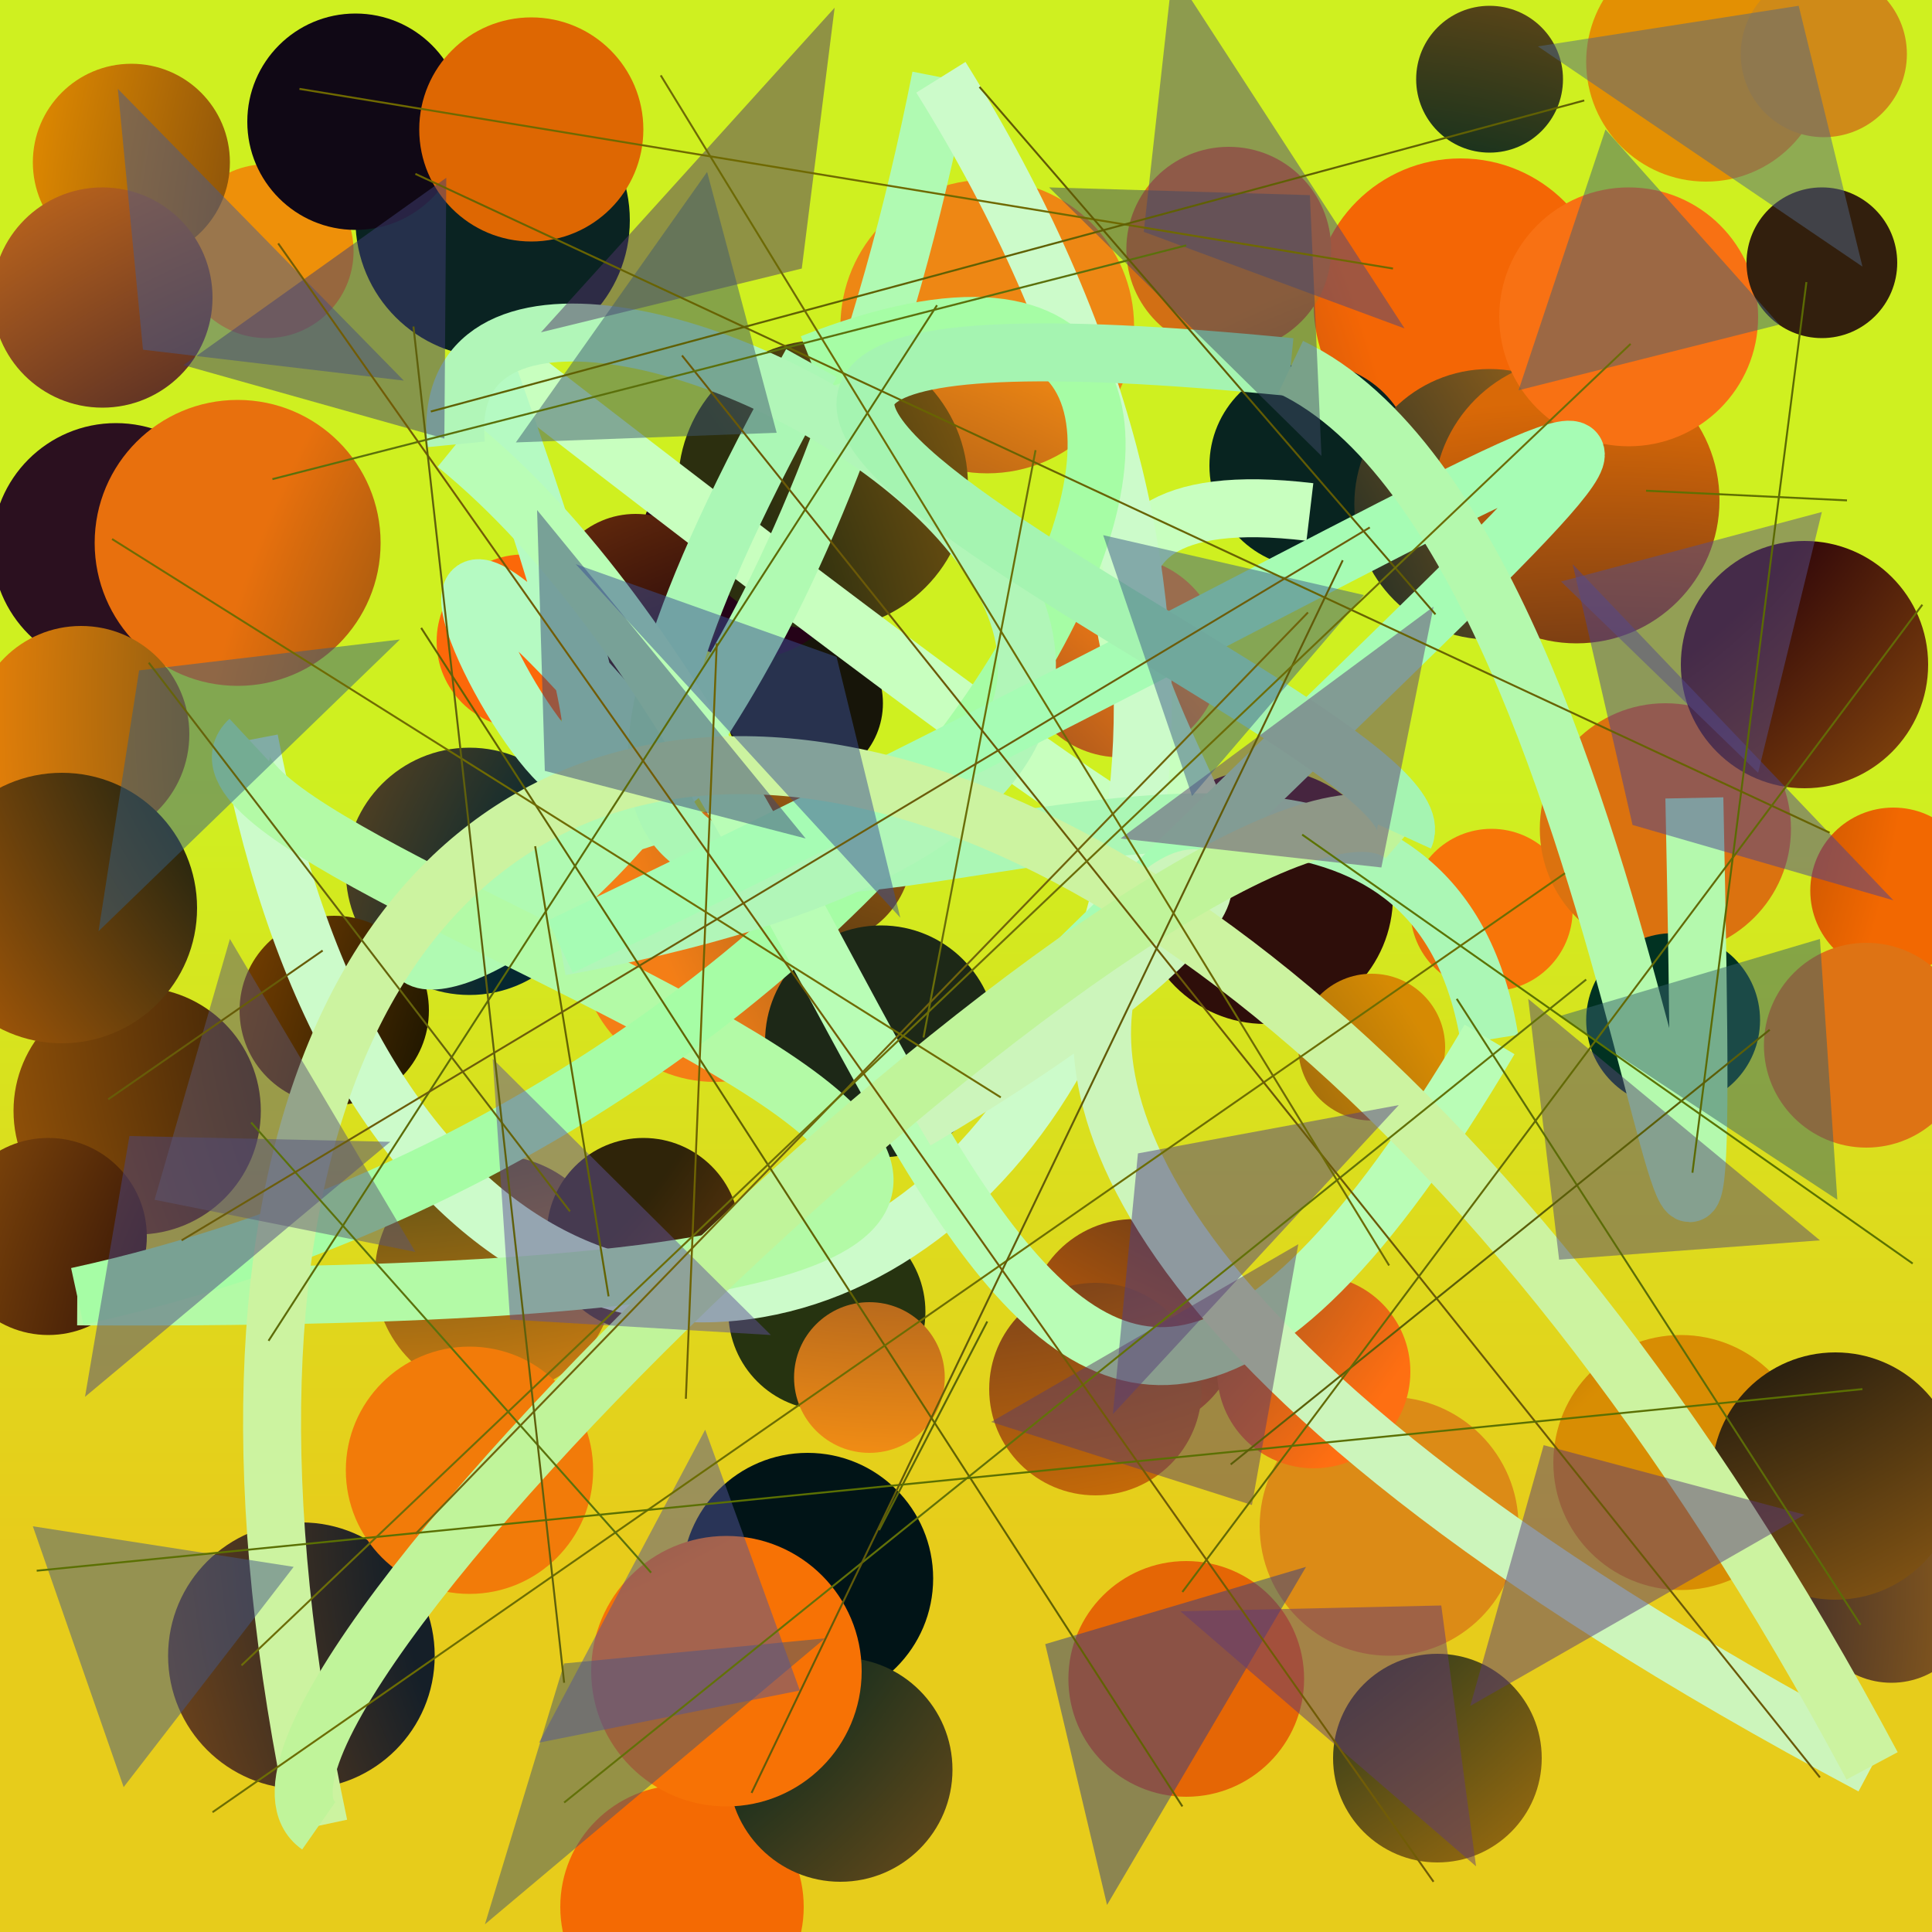<?xml version="1.0" encoding="UTF-8"?>
<svg xmlns="http://www.w3.org/2000/svg" xmlns:xlink="http://www.w3.org/1999/xlink" width="500pt" height="500pt" viewBox="0 0 500 500" version="1.1">
<defs>
<linearGradient id="linear0" gradientUnits="userSpaceOnUse" x1="0.153" y1="0" x2="0.153" y2="1" gradientTransform="matrix(500,0,0,500,0,0)">
<stop offset="0.4" style="stop-color:rgb(81.1%,94.1%,12.6%);stop-opacity:1;"/>
<stop offset="0.8" style="stop-color:rgb(90.7%,80%,10.5%);stop-opacity:1;"/>
</linearGradient>
<radialGradient id="radial0" gradientUnits="userSpaceOnUse" cx="0.634" cy="0.549" fx="0.634" fy="0.549" r="0.6" gradientTransform="matrix(500,0,0,500,0,0)">
<stop offset="0.467" style="stop-color:rgb(4.8%,12.8%,10.4%);stop-opacity:1;"/>
<stop offset="0.933" style="stop-color:rgb(93.4%,56.6%,3.7%);stop-opacity:1;"/>
</radialGradient>
<radialGradient id="radial1" gradientUnits="userSpaceOnUse" cx="0.175" cy="0.344" fx="0.175" fy="0.344" r="0.6" gradientTransform="matrix(500,0,0,500,0,0)">
<stop offset="0.467" style="stop-color:rgb(19.2%,13.9%,18.7%);stop-opacity:1;"/>
<stop offset="0.933" style="stop-color:rgb(95.8%,40%,1.8%);stop-opacity:1;"/>
</radialGradient>
<radialGradient id="radial2" gradientUnits="userSpaceOnUse" cx="0.226" cy="0.612" fx="0.226" fy="0.612" r="0.6" gradientTransform="matrix(500,0,0,500,0,0)">
<stop offset="0.467" style="stop-color:rgb(14.8%,20%,6.3%);stop-opacity:1;"/>
<stop offset="0.933" style="stop-color:rgb(99.4%,47.2%,8.6%);stop-opacity:1;"/>
</radialGradient>
<radialGradient id="radial3" gradientUnits="userSpaceOnUse" cx="0.136" cy="0.12" fx="0.136" fy="0.12" r="0.6" gradientTransform="matrix(500,0,0,500,0,0)">
<stop offset="0.467" style="stop-color:rgb(17%,6.1%,12.2%);stop-opacity:1;"/>
<stop offset="0.933" style="stop-color:rgb(81.1%,46.7%,0.1%);stop-opacity:1;"/>
</radialGradient>
<radialGradient id="radial4" gradientUnits="userSpaceOnUse" cx="0.53" cy="0.564" fx="0.53" fy="0.564" r="0.6" gradientTransform="matrix(500,0,0,500,0,0)">
<stop offset="0.467" style="stop-color:rgb(2.3%,15.8%,19.1%);stop-opacity:1;"/>
<stop offset="0.933" style="stop-color:rgb(86.4%,42.2%,2.6%);stop-opacity:1;"/>
</radialGradient>
<radialGradient id="radial5" gradientUnits="userSpaceOnUse" cx="0.655" cy="0.484" fx="0.655" fy="0.484" r="0.6" gradientTransform="matrix(500,0,0,500,0,0)">
<stop offset="0.467" style="stop-color:rgb(0.4%,14.5%,8%);stop-opacity:1;"/>
<stop offset="0.933" style="stop-color:rgb(91%,44%,5%);stop-opacity:1;"/>
</radialGradient>
<radialGradient id="radial6" gradientUnits="userSpaceOnUse" cx="0.188" cy="0.227" fx="0.188" fy="0.227" r="0.6" gradientTransform="matrix(500,0,0,500,0,0)">
<stop offset="0.467" style="stop-color:rgb(4.7%,20%,8.9%);stop-opacity:1;"/>
<stop offset="0.933" style="stop-color:rgb(99.8%,56.2%,6.4%);stop-opacity:1;"/>
</radialGradient>
<radialGradient id="radial7" gradientUnits="userSpaceOnUse" cx="0.484" cy="0.783" fx="0.484" fy="0.783" r="0.6" gradientTransform="matrix(500,0,0,500,0,0)">
<stop offset="0.467" style="stop-color:rgb(8.3%,12.2%,15.8%);stop-opacity:1;"/>
<stop offset="0.933" style="stop-color:rgb(81.4%,41.7%,4.4%);stop-opacity:1;"/>
</radialGradient>
<radialGradient id="radial8" gradientUnits="userSpaceOnUse" cx="0.229" cy="0.686" fx="0.229" fy="0.686" r="0.6" gradientTransform="matrix(500,0,0,500,0,0)">
<stop offset="0.467" style="stop-color:rgb(3.8%,6.3%,14.5%);stop-opacity:1;"/>
<stop offset="0.933" style="stop-color:rgb(96.7%,45.7%,3.5%);stop-opacity:1;"/>
</radialGradient>
<radialGradient id="radial9" gradientUnits="userSpaceOnUse" cx="0.568" cy="0.273" fx="0.568" fy="0.273" r="0.6" gradientTransform="matrix(500,0,0,500,0,0)">
<stop offset="0.467" style="stop-color:rgb(3.2%,14%,12.4%);stop-opacity:1;"/>
<stop offset="0.933" style="stop-color:rgb(99.2%,42.4%,6.8%);stop-opacity:1;"/>
</radialGradient>
<radialGradient id="radial10" gradientUnits="userSpaceOnUse" cx="0.857" cy="0.272" fx="0.857" fy="0.272" r="0.6" gradientTransform="matrix(500,0,0,500,0,0)">
<stop offset="0.467" style="stop-color:rgb(7.2%,17.9%,14%);stop-opacity:1;"/>
<stop offset="0.933" style="stop-color:rgb(95.6%,49.5%,8.8%);stop-opacity:1;"/>
</radialGradient>
<radialGradient id="radial11" gradientUnits="userSpaceOnUse" cx="0.405" cy="0.429" fx="0.405" fy="0.429" r="0.6" gradientTransform="matrix(500,0,0,500,0,0)">
<stop offset="0.467" style="stop-color:rgb(2.2%,13.4%,16%);stop-opacity:1;"/>
<stop offset="0.933" style="stop-color:rgb(86.6%,50.3%,7.2%);stop-opacity:1;"/>
</radialGradient>
<radialGradient id="radial12" gradientUnits="userSpaceOnUse" cx="0.437" cy="0.319" fx="0.437" fy="0.319" r="0.6" gradientTransform="matrix(500,0,0,500,0,0)">
<stop offset="0.467" style="stop-color:rgb(10.3%,3.1%,0.1%);stop-opacity:1;"/>
<stop offset="0.933" style="stop-color:rgb(84.9%,55.1%,1.2%);stop-opacity:1;"/>
</radialGradient>
<radialGradient id="radial13" gradientUnits="userSpaceOnUse" cx="0.787" cy="0.246" fx="0.787" fy="0.246" r="0.6" gradientTransform="matrix(500,0,0,500,0,0)">
<stop offset="0.467" style="stop-color:rgb(0.6%,8.5%,15.1%);stop-opacity:1;"/>
<stop offset="0.933" style="stop-color:rgb(88.8%,40.9%,1.6%);stop-opacity:1;"/>
</radialGradient>
<radialGradient id="radial14" gradientUnits="userSpaceOnUse" cx="0.116" cy="0.445" fx="0.116" fy="0.445" r="0.6" gradientTransform="matrix(500,0,0,500,0,0)">
<stop offset="0.467" style="stop-color:rgb(18.5%,14%,3.5%);stop-opacity:1;"/>
<stop offset="0.933" style="stop-color:rgb(99%,45.5%,9.9%);stop-opacity:1;"/>
</radialGradient>
<radialGradient id="radial15" gradientUnits="userSpaceOnUse" cx="0.363" cy="0.126" fx="0.363" fy="0.126" r="0.6" gradientTransform="matrix(500,0,0,500,0,0)">
<stop offset="0.467" style="stop-color:rgb(9.1%,15%,2.6%);stop-opacity:1;"/>
<stop offset="0.933" style="stop-color:rgb(89.7%,40.1%,2.1%);stop-opacity:1;"/>
</radialGradient>
<radialGradient id="radial16" gradientUnits="userSpaceOnUse" cx="0.827" cy="0.768" fx="0.827" fy="0.768" r="0.6" gradientTransform="matrix(500,0,0,500,0,0)">
<stop offset="0.467" style="stop-color:rgb(4.1%,4.5%,13.1%);stop-opacity:1;"/>
<stop offset="0.933" style="stop-color:rgb(85.1%,41%,2.7%);stop-opacity:1;"/>
</radialGradient>
<radialGradient id="radial17" gradientUnits="userSpaceOnUse" cx="0.565" cy="0.164" fx="0.565" fy="0.164" r="0.6" gradientTransform="matrix(500,0,0,500,0,0)">
<stop offset="0.467" style="stop-color:rgb(7.9%,2.4%,9.3%);stop-opacity:1;"/>
<stop offset="0.933" style="stop-color:rgb(87.9%,53.9%,0.1%);stop-opacity:1;"/>
</radialGradient>
<radialGradient id="radial18" gradientUnits="userSpaceOnUse" cx="0.182" cy="0.513" fx="0.182" fy="0.513" r="0.6" gradientTransform="matrix(500,0,0,500,0,0)">
<stop offset="0.467" style="stop-color:rgb(13.1%,16%,13.2%);stop-opacity:1;"/>
<stop offset="0.933" style="stop-color:rgb(85.9%,44.9%,5.8%);stop-opacity:1;"/>
</radialGradient>
<radialGradient id="radial19" gradientUnits="userSpaceOnUse" cx="0.193" cy="0.462" fx="0.193" fy="0.462" r="0.6" gradientTransform="matrix(500,0,0,500,0,0)">
<stop offset="0.467" style="stop-color:rgb(14.9%,2.2%,3.1%);stop-opacity:1;"/>
<stop offset="0.933" style="stop-color:rgb(89.1%,56.3%,1%);stop-opacity:1;"/>
</radialGradient>
<radialGradient id="radial20" gradientUnits="userSpaceOnUse" cx="0.292" cy="0.154" fx="0.292" fy="0.154" r="0.6" gradientTransform="matrix(500,0,0,500,0,0)">
<stop offset="0.467" style="stop-color:rgb(8.9%,8.4%,3.5%);stop-opacity:1;"/>
<stop offset="0.933" style="stop-color:rgb(85.7%,45.1%,3%);stop-opacity:1;"/>
</radialGradient>
<radialGradient id="radial21" gradientUnits="userSpaceOnUse" cx="0.418" cy="0.377" fx="0.418" fy="0.377" r="0.6" gradientTransform="matrix(500,0,0,500,0,0)">
<stop offset="0.467" style="stop-color:rgb(14.7%,1.1%,9.6%);stop-opacity:1;"/>
<stop offset="0.933" style="stop-color:rgb(96.3%,45.5%,8.4%);stop-opacity:1;"/>
</radialGradient>
<radialGradient id="radial22" gradientUnits="userSpaceOnUse" cx="0.577" cy="0.576" fx="0.577" fy="0.576" r="0.6" gradientTransform="matrix(500,0,0,500,0,0)">
<stop offset="0.467" style="stop-color:rgb(17.9%,5.4%,4.1%);stop-opacity:1;"/>
<stop offset="0.933" style="stop-color:rgb(99.3%,41.6%,0.4%);stop-opacity:1;"/>
</radialGradient>
<radialGradient id="radial23" gradientUnits="userSpaceOnUse" cx="0.593" cy="0.822" fx="0.593" fy="0.822" r="0.6" gradientTransform="matrix(500,0,0,500,0,0)">
<stop offset="0.467" style="stop-color:rgb(12.9%,10.6%,19.2%);stop-opacity:1;"/>
<stop offset="0.933" style="stop-color:rgb(90.1%,57.6%,3.6%);stop-opacity:1;"/>
</radialGradient>
<radialGradient id="radial24" gradientUnits="userSpaceOnUse" cx="0.309" cy="0.872" fx="0.309" fy="0.872" r="0.6" gradientTransform="matrix(500,0,0,500,0,0)">
<stop offset="0.467" style="stop-color:rgb(7.1%,8.8%,7.5%);stop-opacity:1;"/>
<stop offset="0.933" style="stop-color:rgb(81.2%,46.1%,6%);stop-opacity:1;"/>
</radialGradient>
<radialGradient id="radial25" gradientUnits="userSpaceOnUse" cx="0.796" cy="0.46" fx="0.796" fy="0.46" r="0.6" gradientTransform="matrix(500,0,0,500,0,0)">
<stop offset="0.467" style="stop-color:rgb(17.8%,13.2%,5.8%);stop-opacity:1;"/>
<stop offset="0.933" style="stop-color:rgb(87.2%,54.3%,9.6%);stop-opacity:1;"/>
</radialGradient>
<radialGradient id="radial26" gradientUnits="userSpaceOnUse" cx="0.314" cy="0.7" fx="0.314" fy="0.7" r="0.6" gradientTransform="matrix(500,0,0,500,0,0)">
<stop offset="0.467" style="stop-color:rgb(18.5%,6.5%,10.8%);stop-opacity:1;"/>
<stop offset="0.933" style="stop-color:rgb(93.5%,52.9%,7.8%);stop-opacity:1;"/>
</radialGradient>
<radialGradient id="radial27" gradientUnits="userSpaceOnUse" cx="0.211" cy="0.723" fx="0.211" fy="0.723" r="0.6" gradientTransform="matrix(500,0,0,500,0,0)">
<stop offset="0.467" style="stop-color:rgb(4.4%,2.7%,18.1%);stop-opacity:1;"/>
<stop offset="0.933" style="stop-color:rgb(97.1%,49.6%,7.7%);stop-opacity:1;"/>
</radialGradient>
<radialGradient id="radial28" gradientUnits="userSpaceOnUse" cx="0.287" cy="0.203" fx="0.287" fy="0.203" r="0.6" gradientTransform="matrix(500,0,0,500,0,0)">
<stop offset="0.467" style="stop-color:rgb(3.9%,13.8%,13.2%);stop-opacity:1;"/>
<stop offset="0.933" style="stop-color:rgb(91.3%,50.8%,6.8%);stop-opacity:1;"/>
</radialGradient>
<radialGradient id="radial29" gradientUnits="userSpaceOnUse" cx="0.893" cy="0.554" fx="0.893" fy="0.554" r="0.6" gradientTransform="matrix(500,0,0,500,0,0)">
<stop offset="0.467" style="stop-color:rgb(0.2%,19.6%,13.2%);stop-opacity:1;"/>
<stop offset="0.933" style="stop-color:rgb(94.1%,56.2%,6.8%);stop-opacity:1;"/>
</radialGradient>
<radialGradient id="radial30" gradientUnits="userSpaceOnUse" cx="0.554" cy="0.365" fx="0.554" fy="0.365" r="0.6" gradientTransform="matrix(500,0,0,500,0,0)">
<stop offset="0.467" style="stop-color:rgb(5.6%,15.6%,10.2%);stop-opacity:1;"/>
<stop offset="0.933" style="stop-color:rgb(88.9%,49.8%,3.5%);stop-opacity:1;"/>
</radialGradient>
<radialGradient id="radial31" gradientUnits="userSpaceOnUse" cx="0.533" cy="0.837" fx="0.533" fy="0.837" r="0.6" gradientTransform="matrix(500,0,0,500,0,0)">
<stop offset="0.467" style="stop-color:rgb(0.5%,8%,9.1%);stop-opacity:1;"/>
<stop offset="0.933" style="stop-color:rgb(82.8%,55.1%,0.6%);stop-opacity:1;"/>
</radialGradient>
<radialGradient id="radial32" gradientUnits="userSpaceOnUse" cx="0.341" cy="0.199" fx="0.341" fy="0.199" r="0.6" gradientTransform="matrix(500,0,0,500,0,0)">
<stop offset="0.467" style="stop-color:rgb(6.3%,3%,8.4%);stop-opacity:1;"/>
<stop offset="0.933" style="stop-color:rgb(97.1%,57.3%,4.2%);stop-opacity:1;"/>
</radialGradient>
<radialGradient id="radial33" gradientUnits="userSpaceOnUse" cx="0.144" cy="0.383" fx="0.144" fy="0.383" r="0.6" gradientTransform="matrix(500,0,0,500,0,0)">
<stop offset="0.467" style="stop-color:rgb(17.3%,18.6%,5.9%);stop-opacity:1;"/>
<stop offset="0.933" style="stop-color:rgb(90.4%,54.5%,7.8%);stop-opacity:1;"/>
</radialGradient>
<radialGradient id="radial34" gradientUnits="userSpaceOnUse" cx="0.875" cy="0.67" fx="0.875" fy="0.67" r="0.6" gradientTransform="matrix(500,0,0,500,0,0)">
<stop offset="0.467" style="stop-color:rgb(2.5%,1.4%,9.8%);stop-opacity:1;"/>
<stop offset="0.933" style="stop-color:rgb(82.5%,43.6%,8%);stop-opacity:1;"/>
</radialGradient>
<radialGradient id="radial35" gradientUnits="userSpaceOnUse" cx="0.45" cy="0.489" fx="0.45" fy="0.489" r="0.6" gradientTransform="matrix(500,0,0,500,0,0)">
<stop offset="0.467" style="stop-color:rgb(16.1%,9.6%,2.7%);stop-opacity:1;"/>
<stop offset="0.933" style="stop-color:rgb(80.2%,44.5%,3.6%);stop-opacity:1;"/>
</radialGradient>
<radialGradient id="radial36" gradientUnits="userSpaceOnUse" cx="0.265" cy="0.835" fx="0.265" fy="0.835" r="0.6" gradientTransform="matrix(500,0,0,500,0,0)">
<stop offset="0.467" style="stop-color:rgb(7.9%,11.5%,13.7%);stop-opacity:1;"/>
<stop offset="0.933" style="stop-color:rgb(83.9%,54.3%,1.3%);stop-opacity:1;"/>
</radialGradient>
<radialGradient id="radial37" gradientUnits="userSpaceOnUse" cx="0.268" cy="0.541" fx="0.268" fy="0.541" r="0.6" gradientTransform="matrix(500,0,0,500,0,0)">
<stop offset="0.467" style="stop-color:rgb(10.3%,5.4%,16.5%);stop-opacity:1;"/>
<stop offset="0.933" style="stop-color:rgb(86.8%,46.5%,9.9%);stop-opacity:1;"/>
</radialGradient>
<radialGradient id="radial38" gradientUnits="userSpaceOnUse" cx="0.101" cy="0.454" fx="0.101" fy="0.454" r="0.6" gradientTransform="matrix(500,0,0,500,0,0)">
<stop offset="0.467" style="stop-color:rgb(12.5%,11.3%,12.9%);stop-opacity:1;"/>
<stop offset="0.933" style="stop-color:rgb(97.3%,44.3%,7.3%);stop-opacity:1;"/>
</radialGradient>
<radialGradient id="radial39" gradientUnits="userSpaceOnUse" cx="0.839" cy="0.217" fx="0.839" fy="0.217" r="0.6" gradientTransform="matrix(500,0,0,500,0,0)">
<stop offset="0.467" style="stop-color:rgb(19.6%,12.1%,5%);stop-opacity:1;"/>
<stop offset="0.933" style="stop-color:rgb(93.6%,43.9%,4.1%);stop-opacity:1;"/>
</radialGradient>
<radialGradient id="radial40" gradientUnits="userSpaceOnUse" cx="0.357" cy="0.757" fx="0.357" fy="0.757" r="0.6" gradientTransform="matrix(500,0,0,500,0,0)">
<stop offset="0.467" style="stop-color:rgb(18.4%,6.6%,2.2%);stop-opacity:1;"/>
<stop offset="0.933" style="stop-color:rgb(89.6%,53.6%,6.9%);stop-opacity:1;"/>
</radialGradient>
<radialGradient id="radial41" gradientUnits="userSpaceOnUse" cx="0.703" cy="0.365" fx="0.703" fy="0.365" r="0.6" gradientTransform="matrix(500,0,0,500,0,0)">
<stop offset="0.467" style="stop-color:rgb(7.3%,19.2%,11.7%);stop-opacity:1;"/>
<stop offset="0.933" style="stop-color:rgb(91.2%,42.3%,3.7%);stop-opacity:1;"/>
</radialGradient>
<radialGradient id="radial42" gradientUnits="userSpaceOnUse" cx="0.364" cy="0.27" fx="0.364" fy="0.27" r="0.6" gradientTransform="matrix(500,0,0,500,0,0)">
<stop offset="0.467" style="stop-color:rgb(5%,11%,7%);stop-opacity:1;"/>
<stop offset="0.933" style="stop-color:rgb(96.8%,47%,0.8%);stop-opacity:1;"/>
</radialGradient>
<radialGradient id="radial43" gradientUnits="userSpaceOnUse" cx="0.172" cy="0.329" fx="0.172" fy="0.329" r="0.6" gradientTransform="matrix(500,0,0,500,0,0)">
<stop offset="0.467" style="stop-color:rgb(14.4%,6.6%,7.8%);stop-opacity:1;"/>
<stop offset="0.933" style="stop-color:rgb(86.2%,54.4%,8.6%);stop-opacity:1;"/>
</radialGradient>
<radialGradient id="radial44" gradientUnits="userSpaceOnUse" cx="0.462" cy="0.241" fx="0.462" fy="0.241" r="0.6" gradientTransform="matrix(500,0,0,500,0,0)">
<stop offset="0.467" style="stop-color:rgb(12.6%,6.7%,19.1%);stop-opacity:1;"/>
<stop offset="0.933" style="stop-color:rgb(80.7%,43.4%,2.4%);stop-opacity:1;"/>
</radialGradient>
<radialGradient id="radial45" gradientUnits="userSpaceOnUse" cx="0.28" cy="0.229" fx="0.28" fy="0.229" r="0.6" gradientTransform="matrix(500,0,0,500,0,0)">
<stop offset="0.467" style="stop-color:rgb(0.1%,2.7%,6.5%);stop-opacity:1;"/>
<stop offset="0.933" style="stop-color:rgb(81.1%,54.1%,9.5%);stop-opacity:1;"/>
</radialGradient>
<radialGradient id="radial46" gradientUnits="userSpaceOnUse" cx="0.706" cy="0.114" fx="0.706" fy="0.114" r="0.6" gradientTransform="matrix(500,0,0,500,0,0)">
<stop offset="0.467" style="stop-color:rgb(19.8%,3.2%,3.6%);stop-opacity:1;"/>
<stop offset="0.933" style="stop-color:rgb(91.4%,57.1%,6.9%);stop-opacity:1;"/>
</radialGradient>
<radialGradient id="radial47" gradientUnits="userSpaceOnUse" cx="0.431" cy="0.328" fx="0.431" fy="0.328" r="0.6" gradientTransform="matrix(500,0,0,500,0,0)">
<stop offset="0.467" style="stop-color:rgb(8.1%,3.9%,2.9%);stop-opacity:1;"/>
<stop offset="0.933" style="stop-color:rgb(94.8%,40.7%,0.3%);stop-opacity:1;"/>
</radialGradient>
<radialGradient id="radial48" gradientUnits="userSpaceOnUse" cx="0.266" cy="0.388" fx="0.266" fy="0.388" r="0.6" gradientTransform="matrix(500,0,0,500,0,0)">
<stop offset="0.467" style="stop-color:rgb(1.8%,15.7%,18.7%);stop-opacity:1;"/>
<stop offset="0.933" style="stop-color:rgb(99.8%,43.4%,7%);stop-opacity:1;"/>
</radialGradient>
<radialGradient id="radial49" gradientUnits="userSpaceOnUse" cx="0.477" cy="0.203" fx="0.477" fy="0.203" r="0.6" gradientTransform="matrix(500,0,0,500,0,0)">
<stop offset="0.467" style="stop-color:rgb(17.9%,9%,18.9%);stop-opacity:1;"/>
<stop offset="0.933" style="stop-color:rgb(97.3%,56.7%,7.5%);stop-opacity:1;"/>
</radialGradient>
<radialGradient id="radial50" gradientUnits="userSpaceOnUse" cx="0.673" cy="0.272" fx="0.673" fy="0.272" r="0.6" gradientTransform="matrix(500,0,0,500,0,0)">
<stop offset="0.467" style="stop-color:rgb(12.9%,4.4%,10.7%);stop-opacity:1;"/>
<stop offset="0.933" style="stop-color:rgb(95.5%,41.7%,1.1%);stop-opacity:1;"/>
</radialGradient>
<radialGradient id="radial51" gradientUnits="userSpaceOnUse" cx="0.525" cy="0.63" fx="0.525" fy="0.63" r="0.6" gradientTransform="matrix(500,0,0,500,0,0)">
<stop offset="0.467" style="stop-color:rgb(2.1%,4.2%,0.1%);stop-opacity:1;"/>
<stop offset="0.933" style="stop-color:rgb(86.8%,43.6%,0.5%);stop-opacity:1;"/>
</radialGradient>
<radialGradient id="radial52" gradientUnits="userSpaceOnUse" cx="0.191" cy="0.122" fx="0.191" fy="0.122" r="0.6" gradientTransform="matrix(500,0,0,500,0,0)">
<stop offset="0.467" style="stop-color:rgb(17.7%,12.9%,15.6%);stop-opacity:1;"/>
<stop offset="0.933" style="stop-color:rgb(87%,45.1%,7.7%);stop-opacity:1;"/>
</radialGradient>
<radialGradient id="radial53" gradientUnits="userSpaceOnUse" cx="0.509" cy="0.613" fx="0.509" fy="0.613" r="0.6" gradientTransform="matrix(500,0,0,500,0,0)">
<stop offset="0.467" style="stop-color:rgb(8%,18.5%,12.3%);stop-opacity:1;"/>
<stop offset="0.933" style="stop-color:rgb(94.9%,57.7%,1.1%);stop-opacity:1;"/>
</radialGradient>
<radialGradient id="radial54" gradientUnits="userSpaceOnUse" cx="0.848" cy="0.445" fx="0.848" fy="0.445" r="0.6" gradientTransform="matrix(500,0,0,500,0,0)">
<stop offset="0.467" style="stop-color:rgb(3.8%,11.8%,5.7%);stop-opacity:1;"/>
<stop offset="0.933" style="stop-color:rgb(98.7%,40.9%,3.5%);stop-opacity:1;"/>
</radialGradient>
<radialGradient id="radial55" gradientUnits="userSpaceOnUse" cx="0.437" cy="0.428" fx="0.437" fy="0.428" r="0.6" gradientTransform="matrix(500,0,0,500,0,0)">
<stop offset="0.467" style="stop-color:rgb(11.4%,15.5%,9%);stop-opacity:1;"/>
<stop offset="0.933" style="stop-color:rgb(82.4%,42.7%,3.7%);stop-opacity:1;"/>
</radialGradient>
<radialGradient id="radial56" gradientUnits="userSpaceOnUse" cx="0.199" cy="0.7" fx="0.199" fy="0.7" r="0.6" gradientTransform="matrix(500,0,0,500,0,0)">
<stop offset="0.467" style="stop-color:rgb(8.9%,18.1%,11.6%);stop-opacity:1;"/>
<stop offset="0.933" style="stop-color:rgb(84.3%,44.4%,8%);stop-opacity:1;"/>
</radialGradient>
<radialGradient id="radial57" gradientUnits="userSpaceOnUse" cx="0.814" cy="0.298" fx="0.814" fy="0.298" r="0.6" gradientTransform="matrix(500,0,0,500,0,0)">
<stop offset="0.467" style="stop-color:rgb(12.8%,19.3%,5.8%);stop-opacity:1;"/>
<stop offset="0.933" style="stop-color:rgb(94.9%,48.1%,3.5%);stop-opacity:1;"/>
</radialGradient>
<radialGradient id="radial58" gradientUnits="userSpaceOnUse" cx="0.457" cy="0.589" fx="0.457" fy="0.589" r="0.6" gradientTransform="matrix(500,0,0,500,0,0)">
<stop offset="0.467" style="stop-color:rgb(18.4%,4.9%,4.2%);stop-opacity:1;"/>
<stop offset="0.933" style="stop-color:rgb(90.3%,45.1%,5.8%);stop-opacity:1;"/>
</radialGradient>
<radialGradient id="radial59" gradientUnits="userSpaceOnUse" cx="0.1" cy="0.313" fx="0.1" fy="0.313" r="0.6" gradientTransform="matrix(500,0,0,500,0,0)">
<stop offset="0.467" style="stop-color:rgb(14.3%,2.9%,6.4%);stop-opacity:1;"/>
<stop offset="0.933" style="stop-color:rgb(96.8%,44.7%,1.9%);stop-opacity:1;"/>
</radialGradient>
<radialGradient id="radial60" gradientUnits="userSpaceOnUse" cx="0.634" cy="0.677" fx="0.634" fy="0.677" r="0.6" gradientTransform="matrix(500,0,0,500,0,0)">
<stop offset="0.467" style="stop-color:rgb(11.4%,12.7%,7.1%);stop-opacity:1;"/>
<stop offset="0.933" style="stop-color:rgb(86.9%,40.3%,0.6%);stop-opacity:1;"/>
</radialGradient>
<clipPath id="clip1">
  <rect x="0" y="0" width="500" height="500"/>
</clipPath>
<g id="surface284" clip-path="url(#clip1)">
<rect x="0" y="0" width="500" height="500" style="fill:url(#linear0);stroke:none;"/>
<path style=" stroke:none;fill-rule:nonzero;fill:url(#radial0);" d="M 91.5 65 C 91.5 77.426 81.426 87.5 69 87.5 C 56.574 87.5 46.5 77.426 46.5 65 C 46.5 52.574 56.574 42.5 69 42.5 C 81.426 42.5 91.5 52.574 91.5 65 "/>
<path style=" stroke:none;fill-rule:nonzero;fill:url(#radial1);" d="M 416 79 C 416 99.988 398.988 117 378 117 C 357.012 117 340 99.988 340 79 C 340 58.012 357.012 41 378 41 C 398.988 41 416 58.012 416 79 "/>
<path style=" stroke:none;fill-rule:nonzero;fill:url(#radial2);" d="M 239.5 339.5 C 239.5 353.582 228.082 365 214 365 C 199.918 365 188.5 353.582 188.5 339.5 C 188.5 325.418 199.918 314 214 314 C 228.082 314 239.5 325.418 239.5 339.5 "/>
<path style=" stroke:none;fill-rule:nonzero;fill:url(#radial3);" d="M 62 141.5 C 62 159.172 47.672 173.5 30 173.5 C 12.328 173.5 -2 159.172 -2 141.5 C -2 123.828 12.328 109.5 30 109.5 C 47.672 109.5 62 123.828 62 141.5 "/>
<path style=" stroke:none;fill-rule:nonzero;fill:url(#radial4);" d="M 153.5 225.5 C 153.5 243.172 139.172 257.5 121.5 257.5 C 103.828 257.5 89.5 243.172 89.5 225.5 C 89.5 207.828 103.828 193.5 121.5 193.5 C 139.172 193.5 153.5 207.828 153.5 225.5 "/>
<path style=" stroke:none;fill-rule:nonzero;fill:url(#radial5);" d="M 98.5 140.5 C 98.5 160.934 81.934 177.5 61.5 177.5 C 41.066 177.5 24.5 160.934 24.5 140.5 C 24.5 120.066 41.066 103.5 61.5 103.5 C 81.934 103.5 98.5 120.066 98.5 140.5 "/>
<path style=" stroke:none;fill-rule:nonzero;fill:url(#radial6);" d="M 159 330 C 159 347.121 145.121 361 128 361 C 110.879 361 97 347.121 97 330 C 97 312.879 110.879 299 128 299 C 145.121 299 159 312.879 159 330 "/>
<path style=" stroke:none;fill-rule:nonzero;fill:url(#radial7);" d="M 112.5 428.5 C 112.5 447.555 97.055 463 78 463 C 58.945 463 43.5 447.555 43.5 428.5 C 43.5 409.445 58.945 394 78 394 C 97.055 394 112.5 409.445 112.5 428.5 "/>
<path style=" stroke:none;fill-rule:nonzero;fill:url(#radial8);" d="M 407 235.5 C 407 247.098 397.598 256.5 386 256.5 C 374.402 256.5 365 247.098 365 235.5 C 365 223.902 374.402 214.5 386 214.5 C 397.598 214.5 407 223.902 407 235.5 "/>
<path style=" stroke:none;fill-rule:nonzero;fill:url(#radial9);" d="M 366 120.5 C 366 135.137 354.137 147 339.5 147 C 324.863 147 313 135.137 313 120.5 C 313 105.863 324.863 94 339.5 94 C 354.137 94 366 105.863 366 120.5 "/>
<path style=" stroke:none;fill-rule:nonzero;fill:url(#radial10);" d="M 220 245 C 220 264.328 204.328 280 185 280 C 165.672 280 150 264.328 150 245 C 150 225.672 165.672 210 185 210 C 204.328 210 220 225.672 220 245 "/>
<path style=" stroke:none;fill-rule:nonzero;fill:url(#radial11);" d="M 420.5 130.5 C 420.5 149.828 404.828 165.5 385.5 165.5 C 366.172 165.5 350.5 149.828 350.5 130.5 C 350.5 111.172 366.172 95.5 385.5 95.5 C 404.828 95.5 420.5 111.172 420.5 130.5 "/>
<path style=" stroke:none;fill-rule:nonzero;fill:url(#radial12);" d="M 468 378.5 C 468 396.727 453.227 411.5 435 411.5 C 416.773 411.5 402 396.727 402 378.5 C 402 360.273 416.773 345.5 435 345.5 C 453.227 345.5 468 360.273 468 378.5 "/>
<path style=" stroke:none;fill-rule:nonzero;fill:url(#radial13);" d="M 321 343 C 321 358.188 308.688 370.5 293.5 370.5 C 278.312 370.5 266 358.188 266 343 C 266 327.812 278.312 315.5 293.5 315.5 C 308.688 315.5 321 327.812 321 343 "/>
<path style=" stroke:none;fill-rule:nonzero;fill:url(#radial14);" d="M 191.5 319.5 C 191.5 333.309 180.309 344.5 166.5 344.5 C 152.691 344.5 141.5 333.309 141.5 319.5 C 141.5 305.691 152.691 294.5 166.5 294.5 C 180.309 294.5 191.5 305.691 191.5 319.5 "/>
<path style=" stroke:none;fill-rule:nonzero;fill:url(#radial15);" d="M 337.5 434.5 C 337.5 451.344 323.844 465 307 465 C 290.156 465 276.5 451.344 276.5 434.5 C 276.5 417.656 290.156 404 307 404 C 323.844 404 337.5 417.656 337.5 434.5 "/>
<path style=" stroke:none;fill-rule:nonzero;fill:url(#radial16);" d="M 445 129.5 C 445 149.934 428.434 166.5 408 166.5 C 387.566 166.5 371 149.934 371 129.5 C 371 109.066 387.566 92.5 408 92.5 C 428.434 92.5 445 109.066 445 129.5 "/>
<path style=" stroke:none;fill-rule:nonzero;fill:url(#radial17);" d="M 59.5 42 C 59.5 56.082 48.082 67.5 34 67.5 C 19.918 67.5 8.5 56.082 8.5 42 C 8.5 27.918 19.918 16.5 34 16.5 C 48.082 16.5 59.5 27.918 59.5 42 "/>
<path style=" stroke:none;fill-rule:nonzero;fill:url(#radial18);" d="M 463.5 214.5 C 463.5 232.449 448.949 247 431 247 C 413.051 247 398.5 232.449 398.5 214.5 C 398.5 196.551 413.051 182 431 182 C 448.949 182 463.5 196.551 463.5 214.5 "/>
<path style=" stroke:none;fill-rule:nonzero;fill:url(#radial19);" d="M 472.5 16 C 472.5 33.121 458.621 47 441.5 47 C 424.379 47 410.5 33.121 410.5 16 C 410.5 -1.121 424.379 -15 441.5 -15 C 458.621 -15 472.5 -1.121 472.5 16 "/>
<path style=" stroke:none;fill-rule:nonzero;fill:url(#radial20);" d="M 228.5 182 C 228.5 193.32 219.32 202.5 208 202.5 C 196.68 202.5 187.5 193.32 187.5 182 C 187.5 170.68 196.68 161.5 208 161.5 C 219.32 161.5 228.5 170.68 228.5 182 "/>
<path style=" stroke:none;fill-rule:nonzero;fill:url(#radial21);" d="M 221.5 142.5 C 221.5 157.965 208.965 170.5 193.5 170.5 C 178.035 170.5 165.5 157.965 165.5 142.5 C 165.5 127.035 178.035 114.5 193.5 114.5 C 208.965 114.5 221.5 127.035 221.5 142.5 "/>
<path style=" stroke:none;fill-rule:nonzero;fill:url(#radial22);" d="M 360.5 232 C 360.5 250.227 345.727 265 327.5 265 C 309.273 265 294.5 250.227 294.5 232 C 294.5 213.773 309.273 199 327.5 199 C 345.727 199 360.5 213.773 360.5 232 "/>
<path style=" stroke:none;fill-rule:nonzero;fill:url(#radial23);" d="M 511 414 C 511 425.875 501.375 435.5 489.5 435.5 C 477.625 435.5 468 425.875 468 414 C 468 402.125 477.625 392.5 489.5 392.5 C 501.375 392.5 511 402.125 511 414 "/>
<path style=" stroke:none;fill-rule:nonzero;fill:url(#radial24);" d="M 236 220.5 C 236 233.754 225.254 244.5 212 244.5 C 198.746 244.5 188 233.754 188 220.5 C 188 207.246 198.746 196.5 212 196.5 C 225.254 196.5 236 207.246 236 220.5 "/>
<path style=" stroke:none;fill-rule:nonzero;fill:url(#radial25);" d="M 507 382 C 507 399.672 492.672 414 475 414 C 457.328 414 443 399.672 443 382 C 443 364.328 457.328 350 475 350 C 492.672 350 507 364.328 507 382 "/>
<path style=" stroke:none;fill-rule:nonzero;fill:url(#radial26);" d="M 293.5 84.5 C 293.5 105.488 276.488 122.5 255.5 122.5 C 234.512 122.5 217.5 105.488 217.5 84.5 C 217.5 63.512 234.512 46.5 255.5 46.5 C 276.488 46.5 293.5 63.512 293.5 84.5 "/>
<path style=" stroke:none;fill-rule:nonzero;fill:url(#radial27);" d="M 316 170 C 316 184.359 304.359 196 290 196 C 275.641 196 264 184.359 264 170 C 264 155.641 275.641 144 290 144 C 304.359 144 316 155.641 316 170 "/>
<path style=" stroke:none;fill-rule:nonzero;fill:url(#radial28);" d="M 163 57 C 163 76.605 147.105 92.5 127.5 92.5 C 107.895 92.5 92 76.605 92 57 C 92 37.395 107.895 21.5 127.5 21.5 C 147.105 21.5 163 37.395 163 57 "/>
<path style=" stroke:none;fill-rule:nonzero;fill:url(#radial29);" d="M 455.5 264 C 455.5 276.426 445.426 286.5 433 286.5 C 420.574 286.5 410.5 276.426 410.5 264 C 410.5 251.574 420.574 241.5 433 241.5 C 445.426 241.5 455.5 251.574 455.5 264 "/>
<path style=" stroke:none;fill-rule:nonzero;fill:url(#radial30);" d="M 49 190 C 49 205.465 36.465 218 21 218 C 5.535 218 -7 205.465 -7 190 C -7 174.535 5.535 162 21 162 C 36.465 162 49 174.535 49 190 "/>
<path style=" stroke:none;fill-rule:nonzero;fill:url(#radial31);" d="M 241.5 408.5 C 241.5 426.449 226.949 441 209 441 C 191.051 441 176.5 426.449 176.5 408.5 C 176.5 390.551 191.051 376 209 376 C 226.949 376 241.5 390.551 241.5 408.5 "/>
<path style=" stroke:none;fill-rule:nonzero;fill:url(#radial32);" d="M 120 31.5 C 120 46.965 107.465 59.5 92 59.5 C 76.535 59.5 64 46.965 64 31.5 C 64 16.035 76.535 3.5 92 3.5 C 107.465 3.5 120 16.035 120 31.5 "/>
<path style=" stroke:none;fill-rule:nonzero;fill:url(#radial33);" d="M 250.5 125.5 C 250.5 146.211 233.711 163 213 163 C 192.289 163 175.5 146.211 175.5 125.5 C 175.5 104.789 192.289 88 213 88 C 233.711 88 250.5 104.789 250.5 125.5 "/>
<path style=" stroke:none;fill-rule:nonzero;fill:url(#radial34);" d="M 344.5 64.5 C 344.5 79.137 332.637 91 318 91 C 303.363 91 291.5 79.137 291.5 64.5 C 291.5 49.863 303.363 38 318 38 C 332.637 38 344.5 49.863 344.5 64.5 "/>
<path style=" stroke:none;fill-rule:nonzero;fill:url(#radial35);" d="M 67.5 287.5 C 67.5 305.172 53.172 319.5 35.5 319.5 C 17.828 319.5 3.5 305.172 3.5 287.5 C 3.5 269.828 17.828 255.5 35.5 255.5 C 53.172 255.5 67.5 269.828 67.5 287.5 "/>
<path style=" stroke:none;fill-rule:nonzero;fill:url(#radial36);" d="M 374 271 C 374 281.492 365.492 290 355 290 C 344.508 290 336 281.492 336 271 C 336 260.508 344.508 252 355 252 C 365.492 252 374 260.508 374 271 "/>
<path style=" stroke:none;fill-rule:nonzero;fill:url(#radial37);" d="M 55 77 C 55 92.738 42.238 105.5 26.5 105.5 C 10.762 105.5 -2 92.738 -2 77 C -2 61.262 10.762 48.5 26.5 48.5 C 42.238 48.5 55 61.262 55 77 "/>
<path style=" stroke:none;fill-rule:nonzero;fill:url(#radial38);" d="M 455 82 C 455 100.5 440 115.5 421.5 115.5 C 403 115.5 388 100.5 388 82 C 388 63.5 403 48.5 421.5 48.5 C 440 48.5 455 63.5 455 82 "/>
<path style=" stroke:none;fill-rule:nonzero;fill:url(#radial39);" d="M 491 68 C 491 78.77 482.27 87.5 471.5 87.5 C 460.73 87.5 452 78.77 452 68 C 452 57.23 460.73 48.5 471.5 48.5 C 482.27 48.5 491 57.23 491 68 "/>
<path style=" stroke:none;fill-rule:nonzero;fill:url(#radial40);" d="M 38 320 C 38 334.082 26.582 345.5 12.5 345.5 C -1.582 345.5 -13 334.082 -13 320 C -13 305.918 -1.582 294.5 12.5 294.5 C 26.582 294.5 38 305.918 38 320 "/>
<path style=" stroke:none;fill-rule:nonzero;fill:url(#radial41);" d="M 404.5 20.5 C 404.5 30.992 395.992 39.5 385.5 39.5 C 375.008 39.5 366.5 30.992 366.5 20.5 C 366.5 10.008 375.008 1.5 385.5 1.5 C 395.992 1.5 404.5 10.008 404.5 20.5 "/>
<path style=" stroke:none;fill-rule:nonzero;fill:url(#radial42);" d="M 51 235 C 51 254.328 35.328 270 16 270 C -3.328 270 -19 254.328 -19 235 C -19 215.672 -3.328 200 16 200 C 35.328 200 51 215.672 51 235 "/>
<path style=" stroke:none;fill-rule:nonzero;fill:url(#radial43);" d="M 393 395 C 393 413.5 378 428.5 359.5 428.5 C 341 428.5 326 413.5 326 395 C 326 376.5 341 361.5 359.5 361.5 C 378 361.5 393 376.5 393 395 "/>
<path style=" stroke:none;fill-rule:nonzero;fill:url(#radial44);" d="M 311 359.5 C 311 374.688 298.688 387 283.5 387 C 268.312 387 256 374.688 256 359.5 C 256 344.312 268.312 332 283.5 332 C 298.688 332 311 344.312 311 359.5 "/>
<path style=" stroke:none;fill-rule:nonzero;fill:url(#radial45);" d="M 493.5 14 C 493.5 25.875 483.875 35.5 472 35.5 C 460.125 35.5 450.5 25.875 450.5 14 C 450.5 2.125 460.125 -7.5 472 -7.5 C 483.875 -7.5 493.5 2.125 493.5 14 "/>
<path style=" stroke:none;fill-rule:nonzero;fill:url(#radial46);" d="M 499 172 C 499 189.672 484.672 204 467 204 C 449.328 204 435 189.672 435 172 C 435 154.328 449.328 140 467 140 C 484.672 140 499 154.328 499 172 "/>
<path style=" stroke:none;fill-rule:nonzero;fill:url(#radial47);" d="M 511.5 230.5 C 511.5 242.375 501.875 252 490 252 C 478.125 252 468.5 242.375 468.5 230.5 C 468.5 218.625 478.125 209 490 209 C 501.875 209 511.5 218.625 511.5 230.5 "/>
<path style=" stroke:none;fill-rule:nonzero;fill:url(#radial48);" d="M 365 355 C 365 368.809 353.809 380 340 380 C 326.191 380 315 368.809 315 355 C 315 341.191 326.191 330 340 330 C 353.809 330 365 341.191 365 355 "/>
<path style=" stroke:none;fill-rule:nonzero;fill:url(#radial49);" d="M 244.5 356.5 C 244.5 367.27 235.77 376 225 376 C 214.23 376 205.5 367.27 205.5 356.5 C 205.5 345.73 214.23 337 225 337 C 235.77 337 244.5 345.73 244.5 356.5 "/>
<path style=" stroke:none;fill-rule:nonzero;fill:url(#radial50);" d="M 208 493.5 C 208 510.898 193.898 525 176.5 525 C 159.102 525 145 510.898 145 493.5 C 145 476.102 159.102 462 176.5 462 C 193.898 462 208 476.102 208 493.5 "/>
<path style=" stroke:none;fill-rule:nonzero;fill:url(#radial51);" d="M 111 261.5 C 111 275.031 100.031 286 86.5 286 C 72.969 286 62 275.031 62 261.5 C 62 247.969 72.969 237 86.5 237 C 100.031 237 111 247.969 111 261.5 "/>
<path style=" stroke:none;fill-rule:nonzero;fill:url(#radial52);" d="M 509.5 270.5 C 509.5 285.137 497.637 297 483 297 C 468.363 297 456.5 285.137 456.5 270.5 C 456.5 255.863 468.363 244 483 244 C 497.637 244 509.5 255.863 509.5 270.5 "/>
<path style=" stroke:none;fill-rule:nonzero;fill:url(#radial53);" d="M 399 455 C 399 469.91 386.91 482 372 482 C 357.09 482 345 469.91 345 455 C 345 440.09 357.09 428 372 428 C 386.91 428 399 440.09 399 455 "/>
<path style=" stroke:none;fill-rule:nonzero;fill:url(#radial54);" d="M 158 166 C 158 178.426 147.926 188.5 135.5 188.5 C 123.074 188.5 113 178.426 113 166 C 113 153.574 123.074 143.5 135.5 143.5 C 147.926 143.5 158 153.574 158 166 "/>
<path style=" stroke:none;fill-rule:nonzero;fill:url(#radial55);" d="M 258 269.5 C 258 286.07 244.57 299.5 228 299.5 C 211.43 299.5 198 286.07 198 269.5 C 198 252.93 211.43 239.5 228 239.5 C 244.57 239.5 258 252.93 258 269.5 "/>
<path style=" stroke:none;fill-rule:nonzero;fill:url(#radial56);" d="M 246.5 458 C 246.5 474.016 233.516 487 217.5 487 C 201.484 487 188.5 474.016 188.5 458 C 188.5 441.984 201.484 429 217.5 429 C 233.516 429 246.5 441.984 246.5 458 "/>
<path style=" stroke:none;fill-rule:nonzero;fill:url(#radial57);" d="M 153.5 380.5 C 153.5 398.172 139.172 412.5 121.5 412.5 C 103.828 412.5 89.5 398.172 89.5 380.5 C 89.5 362.828 103.828 348.5 121.5 348.5 C 139.172 348.5 153.5 362.828 153.5 380.5 "/>
<path style=" stroke:none;fill-rule:nonzero;fill:url(#radial58);" d="M 187 155.5 C 187 167.926 176.926 178 164.5 178 C 152.074 178 142 167.926 142 155.5 C 142 143.074 152.074 133 164.5 133 C 176.926 133 187 143.074 187 155.5 "/>
<path style=" stroke:none;fill-rule:nonzero;fill:url(#radial59);" d="M 223 432.5 C 223 451.828 207.328 467.5 188 467.5 C 168.672 467.5 153 451.828 153 432.5 C 153 413.172 168.672 397.5 188 397.5 C 207.328 397.5 223 413.172 223 432.5 "/>
<path style=" stroke:none;fill-rule:nonzero;fill:url(#radial60);" d="M 166.5 33.5 C 166.5 49.516 153.516 62.5 137.5 62.5 C 121.484 62.5 108.5 49.516 108.5 33.5 C 108.5 17.484 121.484 4.5 137.5 4.5 C 153.516 4.5 166.5 17.484 166.5 33.5 "/>
<path style="fill:none;stroke-width:0.03;stroke-linecap:butt;stroke-linejoin:miter;stroke:rgb(78.4%,100%,74.7%);stroke-opacity:1;stroke-miterlimit:10;" d="M 0.678 0.265 C 0.367 0.228 0.974 0.741 0.247 0.178 " transform="matrix(500,0,0,500,0,0)"/>
<path style="fill:none;stroke-width:0.03;stroke-linecap:butt;stroke-linejoin:miter;stroke:rgb(70.8%,98%,76%);stroke-opacity:1;stroke-miterlimit:10;" d="M 0.247 0.178 C 0.444 0.719 0.068 0.06 0.358 0.416 " transform="matrix(500,0,0,500,0,0)"/>
<path style="fill:none;stroke-width:0.03;stroke-linecap:butt;stroke-linejoin:miter;stroke:rgb(69%,98%,69.6%);stroke-opacity:1;stroke-miterlimit:10;" d="M 0.358 0.416 C 0.021 0.513 0.369 0.636 0.487 0.04 " transform="matrix(500,0,0,500,0,0)"/>
<path style="fill:none;stroke-width:0.03;stroke-linecap:butt;stroke-linejoin:miter;stroke:rgb(79.7%,98.1%,79%);stroke-opacity:1;stroke-miterlimit:10;" d="M 0.487 0.04 C 0.827 0.585 0.238 0.953 0.129 0.383 " transform="matrix(500,0,0,500,0,0)"/>
<path style="fill:none;stroke-width:0.03;stroke-linecap:butt;stroke-linejoin:miter;stroke:rgb(70.2%,97.7%,65.2%);stroke-opacity:1;stroke-miterlimit:10;" d="M 0.129 0.383 C 0.056 0.451 0.941 0.676 0.04 0.671 " transform="matrix(500,0,0,500,0,0)"/>
<path style="fill:none;stroke-width:0.03;stroke-linecap:butt;stroke-linejoin:miter;stroke:rgb(65.2%,99.1%,64.8%);stroke-opacity:1;stroke-miterlimit:10;" d="M 0.04 0.671 C 0.521 0.566 0.733 0.065 0.42 0.188 " transform="matrix(500,0,0,500,0,0)"/>
<path style="fill:none;stroke-width:0.03;stroke-linecap:butt;stroke-linejoin:miter;stroke:rgb(67.1%,96.7%,71%);stroke-opacity:1;stroke-miterlimit:10;" d="M 0.42 0.188 C 0.129 0.71 0.721 0.231 0.771 0.538 " transform="matrix(500,0,0,500,0,0)"/>
<path style="fill:none;stroke-width:0.03;stroke-linecap:butt;stroke-linejoin:miter;stroke:rgb(72.4%,99%,71.1%);stroke-opacity:1;stroke-miterlimit:10;" d="M 0.771 0.538 C 0.513 0.974 0.474 0.424 0.236 0.23 " transform="matrix(500,0,0,500,0,0)"/>
<path style="fill:none;stroke-width:0.03;stroke-linecap:butt;stroke-linejoin:miter;stroke:rgb(69.3%,96.2%,71.9%);stroke-opacity:1;stroke-miterlimit:10;" d="M 0.236 0.23 C 0.217 0.036 0.872 0.383 0.29 0.49 " transform="matrix(500,0,0,500,0,0)"/>
<path style="fill:none;stroke-width:0.03;stroke-linecap:butt;stroke-linejoin:miter;stroke:rgb(65%,98.6%,70.4%);stroke-opacity:1;stroke-miterlimit:10;" d="M 0.29 0.49 C 0.938 0.18 0.972 0.084 0.474 0.58 " transform="matrix(500,0,0,500,0,0)"/>
<path style="fill:none;stroke-width:0.03;stroke-linecap:butt;stroke-linejoin:miter;stroke:rgb(80%,95.8%,73.4%);stroke-opacity:1;stroke-miterlimit:10;" d="M 0.474 0.58 C 0.913 0.319 0.157 0.482 0.969 0.914 " transform="matrix(500,0,0,500,0,0)"/>
<path style="fill:none;stroke-width:0.03;stroke-linecap:butt;stroke-linejoin:miter;stroke:rgb(79.8%,95.3%,62.8%);stroke-opacity:1;stroke-miterlimit:10;" d="M 0.969 0.914 C 0.581 0.187 0.017 0.251 0.165 0.945 " transform="matrix(500,0,0,500,0,0)"/>
<path style="fill:none;stroke-width:0.03;stroke-linecap:butt;stroke-linejoin:miter;stroke:rgb(75.1%,95.4%,60.2%);stroke-opacity:1;stroke-miterlimit:10;" d="M 0.165 0.945 C 0.085 0.889 0.642 0.359 0.727 0.433 " transform="matrix(500,0,0,500,0,0)"/>
<path style="fill:none;stroke-width:0.03;stroke-linecap:butt;stroke-linejoin:miter;stroke:rgb(64.8%,95.5%,69.4%);stroke-opacity:1;stroke-miterlimit:10;" d="M 0.727 0.433 C 0.753 0.376 0.129 0.137 0.668 0.19 " transform="matrix(500,0,0,500,0,0)"/>
<path style="fill:none;stroke-width:0.03;stroke-linecap:butt;stroke-linejoin:miter;stroke:rgb(70.4%,97.5%,67.9%);stroke-opacity:1;stroke-miterlimit:10;" d="M 0.668 0.19 C 0.862 0.282 0.888 0.945 0.877 0.413 " transform="matrix(500,0,0,500,0,0)"/>
<path style=" stroke:none;fill-rule:nonzero;fill:rgb(28%,36%,56.4%);fill-opacity:0.5;" d="M 104.5 98.5 L 37 90.5 L 30.5 23 L 104.5 98.5 "/>
<path style=" stroke:none;fill-rule:nonzero;fill:rgb(31.5%,20.6%,41.4%);fill-opacity:0.5;" d="M 140 86 L 207.5 69.5 L 216 2 L 140 86 "/>
<path style=" stroke:none;fill-rule:nonzero;fill:rgb(30.2%,27.8%,48.8%);fill-opacity:0.5;" d="M 363.5 85 L 296 60 L 303.5 -7.5 L 363.5 85 "/>
<path style=" stroke:none;fill-rule:nonzero;fill:rgb(25.3%,37.7%,46.7%);fill-opacity:0.5;" d="M 460.5 84 L 393 101 L 415.5 33.5 L 460.5 84 "/>
<path style=" stroke:none;fill-rule:nonzero;fill:rgb(30.2%,26%,57.8%);fill-opacity:0.5;" d="M 490 233 L 422.5 213.5 L 407 146 L 490 233 "/>
<path style=" stroke:none;fill-rule:nonzero;fill:rgb(37.2%,23.9%,45.8%);fill-opacity:0.5;" d="M 290 217 L 357.5 224.5 L 371 157 L 290 217 "/>
<path style=" stroke:none;fill-rule:nonzero;fill:rgb(22%,27.9%,47.6%);fill-opacity:0.5;" d="M 208.5 217 L 141 199.5 L 139 132 L 208.5 217 "/>
<path style=" stroke:none;fill-rule:nonzero;fill:rgb(21.6%,37.4%,50.7%);fill-opacity:0.5;" d="M 103.5 165.5 L 36 173.5 L 25.5 241 L 103.5 165.5 "/>
<path style=" stroke:none;fill-rule:nonzero;fill:rgb(30.3%,27.9%,50.8%);fill-opacity:0.5;" d="M 101 295.5 L 33.5 294 L 22 361.5 L 101 295.5 "/>
<path style=" stroke:none;fill-rule:nonzero;fill:rgb(37%,31.8%,59.7%);fill-opacity:0.5;" d="M 199.5 345.5 L 132 341.5 L 127.5 274 L 199.5 345.5 "/>
<path style=" stroke:none;fill-rule:nonzero;fill:rgb(32%,24.9%,52.1%);fill-opacity:0.5;" d="M 362 286 L 294.5 298.5 L 288 366 L 362 286 "/>
<path style=" stroke:none;fill-rule:nonzero;fill:rgb(21.6%,38.5%,42.3%);fill-opacity:0.5;" d="M 403.5 263 L 471 243 L 475.5 310.5 L 403.5 263 "/>
<path style=" stroke:none;fill-rule:nonzero;fill:rgb(35.8%,23.4%,46.9%);fill-opacity:0.5;" d="M 467 392 L 399.5 374 L 380.5 441.5 L 467 392 "/>
<path style=" stroke:none;fill-rule:nonzero;fill:rgb(20%,24.3%,52.5%);fill-opacity:0.5;" d="M 338 405.5 L 270.5 425.5 L 286.5 493 L 338 405.5 "/>
<path style=" stroke:none;fill-rule:nonzero;fill:rgb(27.3%,34.1%,44.1%);fill-opacity:0.5;" d="M 213.5 424 L 146 430.5 L 125.5 498 L 213.5 424 "/>
<path style=" stroke:none;fill-rule:nonzero;fill:rgb(34.4%,30.7%,54.4%);fill-opacity:0.5;" d="M 404 150.5 L 471.5 132.5 L 455 200 L 404 150.5 "/>
<path style=" stroke:none;fill-rule:nonzero;fill:rgb(24.2%,36.1%,53.4%);fill-opacity:0.5;" d="M 353 154 L 285.5 138.5 L 308.5 206 L 353 154 "/>
<path style=" stroke:none;fill-rule:nonzero;fill:rgb(39%,22.7%,45.8%);fill-opacity:0.5;" d="M 305.5 417 L 373 415.5 L 382 483 L 305.5 417 "/>
<path style=" stroke:none;fill-rule:nonzero;fill:rgb(34.3%,28.7%,45%);fill-opacity:0.5;" d="M 471 321 L 403.5 326 L 395.5 258.5 L 471 321 "/>
<path style=" stroke:none;fill-rule:nonzero;fill:rgb(24.5%,34.9%,43.4%);fill-opacity:0.5;" d="M 133.5 114.5 L 201 112 L 183 44.5 L 133.5 114.5 "/>
<path style=" stroke:none;fill-rule:nonzero;fill:rgb(32.1%,33.5%,59.4%);fill-opacity:0.5;" d="M 139.5 451 L 207 437.5 L 182.5 370 L 139.5 451 "/>
<path style=" stroke:none;fill-rule:nonzero;fill:rgb(24.4%,29.6%,40.4%);fill-opacity:0.5;" d="M 271.5 48.5 L 339 50.5 L 342 118 L 271.5 48.5 "/>
<path style=" stroke:none;fill-rule:nonzero;fill:rgb(31.7%,39.9%,51.8%);fill-opacity:0.5;" d="M 398 12 L 465.5 1.5 L 482 69 L 398 12 "/>
<path style=" stroke:none;fill-rule:nonzero;fill:rgb(27.2%,35%,53.4%);fill-opacity:0.5;" d="M 76 405.5 L 8.5 395 L 32 462.5 L 76 405.5 "/>
<path style=" stroke:none;fill-rule:nonzero;fill:rgb(36.6%,34.3%,45.4%);fill-opacity:0.5;" d="M 107.5 324 L 40 310.5 L 59.5 243 L 107.5 324 "/>
<path style=" stroke:none;fill-rule:nonzero;fill:rgb(25.1%,24.5%,45.4%);fill-opacity:0.5;" d="M 47.5 94.5 L 115 113.5 L 115.5 46 L 47.5 94.5 "/>
<path style=" stroke:none;fill-rule:nonzero;fill:rgb(36.2%,24.5%,40.7%);fill-opacity:0.5;" d="M 256.5 368 L 324 389.5 L 336 322 L 256.5 368 "/>
<path style=" stroke:none;fill-rule:nonzero;fill:rgb(23.2%,31.5%,58.3%);fill-opacity:0.5;" d="M 149 146 L 216.5 170 L 233 237.5 L 149 146 "/>
<path style="fill:none;stroke-width:0.001;stroke-linecap:butt;stroke-linejoin:miter;stroke:rgb(38.5%,38.4%,1.5%);stroke-opacity:1;stroke-miterlimit:10;" d="M 0.612 0.935 L 0.218 0.325 " transform="matrix(500,0,0,500,0,0)"/>
<path style="fill:none;stroke-width:0.001;stroke-linecap:butt;stroke-linejoin:miter;stroke:rgb(38.6%,44.3%,3.2%);stroke-opacity:1;stroke-miterlimit:10;" d="M 0.821 0.507 L 0.292 0.933 " transform="matrix(500,0,0,500,0,0)"/>
<path style="fill:none;stroke-width:0.001;stroke-linecap:butt;stroke-linejoin:miter;stroke:rgb(41.7%,43%,3.8%);stroke-opacity:1;stroke-miterlimit:10;" d="M 0.478 0.537 L 0.536 0.233 " transform="matrix(500,0,0,500,0,0)"/>
<path style="fill:none;stroke-width:0.001;stroke-linecap:butt;stroke-linejoin:miter;stroke:rgb(35.5%,39.6%,3.2%);stroke-opacity:1;stroke-miterlimit:10;" d="M 0.455 0.792 L 0.511 0.684 " transform="matrix(500,0,0,500,0,0)"/>
<path style="fill:none;stroke-width:0.001;stroke-linecap:butt;stroke-linejoin:miter;stroke:rgb(36.6%,41.8%,3.3%);stroke-opacity:1;stroke-miterlimit:10;" d="M 0.485 0.158 L 0.139 0.694 " transform="matrix(500,0,0,500,0,0)"/>
<path style="fill:none;stroke-width:0.001;stroke-linecap:butt;stroke-linejoin:miter;stroke:rgb(39%,39.4%,1%);stroke-opacity:1;stroke-miterlimit:10;" d="M 0.315 0.671 L 0.277 0.438 " transform="matrix(500,0,0,500,0,0)"/>
<path style="fill:none;stroke-width:0.001;stroke-linecap:butt;stroke-linejoin:miter;stroke:rgb(40%,38.9%,4.3%);stroke-opacity:1;stroke-miterlimit:10;" d="M 0.295 0.627 L 0.077 0.343 " transform="matrix(500,0,0,500,0,0)"/>
<path style="fill:none;stroke-width:0.001;stroke-linecap:butt;stroke-linejoin:miter;stroke:rgb(43.4%,41.2%,0%);stroke-opacity:1;stroke-miterlimit:10;" d="M 0.155 0.046 L 0.721 0.139 " transform="matrix(500,0,0,500,0,0)"/>
<path style="fill:none;stroke-width:0.001;stroke-linecap:butt;stroke-linejoin:miter;stroke:rgb(35.7%,41.6%,1.3%);stroke-opacity:1;stroke-miterlimit:10;" d="M 0.935 0.146 L 0.876 0.607 " transform="matrix(500,0,0,500,0,0)"/>
<path style="fill:none;stroke-width:0.001;stroke-linecap:butt;stroke-linejoin:miter;stroke:rgb(37.7%,43.6%,1%);stroke-opacity:1;stroke-miterlimit:10;" d="M 0.956 0.259 L 0.852 0.254 " transform="matrix(500,0,0,500,0,0)"/>
<path style="fill:none;stroke-width:0.001;stroke-linecap:butt;stroke-linejoin:miter;stroke:rgb(40.8%,38.9%,0.8%);stroke-opacity:1;stroke-miterlimit:10;" d="M 0.215 0.09 L 0.947 0.431 " transform="matrix(500,0,0,500,0,0)"/>
<path style="fill:none;stroke-width:0.001;stroke-linecap:butt;stroke-linejoin:miter;stroke:rgb(36.2%,42.3%,2.8%);stroke-opacity:1;stroke-miterlimit:10;" d="M 0.754 0.517 L 0.963 0.841 " transform="matrix(500,0,0,500,0,0)"/>
<path style="fill:none;stroke-width:0.001;stroke-linecap:butt;stroke-linejoin:miter;stroke:rgb(37.8%,37.6%,1.2%);stroke-opacity:1;stroke-miterlimit:10;" d="M 0.223 0.213 L 0.82 0.052 " transform="matrix(500,0,0,500,0,0)"/>
<path style="fill:none;stroke-width:0.001;stroke-linecap:butt;stroke-linejoin:miter;stroke:rgb(40.4%,36.2%,3.3%);stroke-opacity:1;stroke-miterlimit:10;" d="M 0.056 0.569 L 0.167 0.492 " transform="matrix(500,0,0,500,0,0)"/>
<path style="fill:none;stroke-width:0.001;stroke-linecap:butt;stroke-linejoin:miter;stroke:rgb(42.4%,42.8%,1.2%);stroke-opacity:1;stroke-miterlimit:10;" d="M 0.81 0.452 L 0.11 0.938 " transform="matrix(500,0,0,500,0,0)"/>
<path style="fill:none;stroke-width:0.001;stroke-linecap:butt;stroke-linejoin:miter;stroke:rgb(41.9%,35.1%,3%);stroke-opacity:1;stroke-miterlimit:10;" d="M 0.353 0.184 L 0.942 0.92 " transform="matrix(500,0,0,500,0,0)"/>
<path style="fill:none;stroke-width:0.001;stroke-linecap:butt;stroke-linejoin:miter;stroke:rgb(35.9%,43.8%,0.9%);stroke-opacity:1;stroke-miterlimit:10;" d="M 0.019 0.813 L 0.964 0.719 " transform="matrix(500,0,0,500,0,0)"/>
<path style="fill:none;stroke-width:0.001;stroke-linecap:butt;stroke-linejoin:miter;stroke:rgb(35.7%,36.8%,3.3%);stroke-opacity:1;stroke-miterlimit:10;" d="M 0.916 0.533 L 0.637 0.758 " transform="matrix(500,0,0,500,0,0)"/>
<path style="fill:none;stroke-width:0.001;stroke-linecap:butt;stroke-linejoin:miter;stroke:rgb(38.8%,41.7%,2.5%);stroke-opacity:1;stroke-miterlimit:10;" d="M 0.995 0.313 L 0.612 0.824 " transform="matrix(500,0,0,500,0,0)"/>
<path style="fill:none;stroke-width:0.001;stroke-linecap:butt;stroke-linejoin:miter;stroke:rgb(38.3%,35.8%,3.8%);stroke-opacity:1;stroke-miterlimit:10;" d="M 0.695 0.29 L 0.389 0.928 " transform="matrix(500,0,0,500,0,0)"/>
<path style="fill:none;stroke-width:0.001;stroke-linecap:butt;stroke-linejoin:miter;stroke:rgb(43.9%,39.2%,4.9%);stroke-opacity:1;stroke-miterlimit:10;" d="M 0.677 0.317 L 0.215 0.794 " transform="matrix(500,0,0,500,0,0)"/>
<path style="fill:none;stroke-width:0.001;stroke-linecap:butt;stroke-linejoin:miter;stroke:rgb(43.2%,38.8%,0.9%);stroke-opacity:1;stroke-miterlimit:10;" d="M 0.371 0.333 L 0.355 0.724 " transform="matrix(500,0,0,500,0,0)"/>
<path style="fill:none;stroke-width:0.001;stroke-linecap:butt;stroke-linejoin:miter;stroke:rgb(35.7%,44.3%,4.6%);stroke-opacity:1;stroke-miterlimit:10;" d="M 0.13 0.581 L 0.337 0.814 " transform="matrix(500,0,0,500,0,0)"/>
<path style="fill:none;stroke-width:0.001;stroke-linecap:butt;stroke-linejoin:miter;stroke:rgb(35.7%,44.8%,0.2%);stroke-opacity:1;stroke-miterlimit:10;" d="M 0.99 0.654 L 0.674 0.432 " transform="matrix(500,0,0,500,0,0)"/>
<path style="fill:none;stroke-width:0.001;stroke-linecap:butt;stroke-linejoin:miter;stroke:rgb(35.8%,44.1%,4.4%);stroke-opacity:1;stroke-miterlimit:10;" d="M 0.141 0.248 L 0.614 0.127 " transform="matrix(500,0,0,500,0,0)"/>
<path style="fill:none;stroke-width:0.001;stroke-linecap:butt;stroke-linejoin:miter;stroke:rgb(38%,35.8%,1.9%);stroke-opacity:1;stroke-miterlimit:10;" d="M 0.743 0.318 L 0.507 0.045 " transform="matrix(500,0,0,500,0,0)"/>
<path style="fill:none;stroke-width:0.001;stroke-linecap:butt;stroke-linejoin:miter;stroke:rgb(42.8%,41.6%,2.2%);stroke-opacity:1;stroke-miterlimit:10;" d="M 0.342 0.039 L 0.719 0.655 " transform="matrix(500,0,0,500,0,0)"/>
<path style="fill:none;stroke-width:0.001;stroke-linecap:butt;stroke-linejoin:miter;stroke:rgb(43.4%,42.1%,0.9%);stroke-opacity:1;stroke-miterlimit:10;" d="M 0.518 0.568 L 0.058 0.279 " transform="matrix(500,0,0,500,0,0)"/>
<path style="fill:none;stroke-width:0.001;stroke-linecap:butt;stroke-linejoin:miter;stroke:rgb(42.2%,36.7%,4.3%);stroke-opacity:1;stroke-miterlimit:10;" d="M 0.709 0.273 L 0.094 0.642 " transform="matrix(500,0,0,500,0,0)"/>
<path style="fill:none;stroke-width:0.001;stroke-linecap:butt;stroke-linejoin:miter;stroke:rgb(42.3%,42.9%,3.2%);stroke-opacity:1;stroke-miterlimit:10;" d="M 0.844 0.178 L 0.125 0.862 " transform="matrix(500,0,0,500,0,0)"/>
<path style="fill:none;stroke-width:0.001;stroke-linecap:butt;stroke-linejoin:miter;stroke:rgb(44.3%,36.2%,2.4%);stroke-opacity:1;stroke-miterlimit:10;" d="M 0.742 0.974 L 0.144 0.126 " transform="matrix(500,0,0,500,0,0)"/>
<path style="fill:none;stroke-width:0.001;stroke-linecap:butt;stroke-linejoin:miter;stroke:rgb(37.3%,37.5%,5%);stroke-opacity:1;stroke-miterlimit:10;" d="M 0.292 0.871 L 0.214 0.169 " transform="matrix(500,0,0,500,0,0)"/>
</g>
</defs>
<g id="surface281">
<use xlink:href="#surface284"/>
</g>
</svg>
